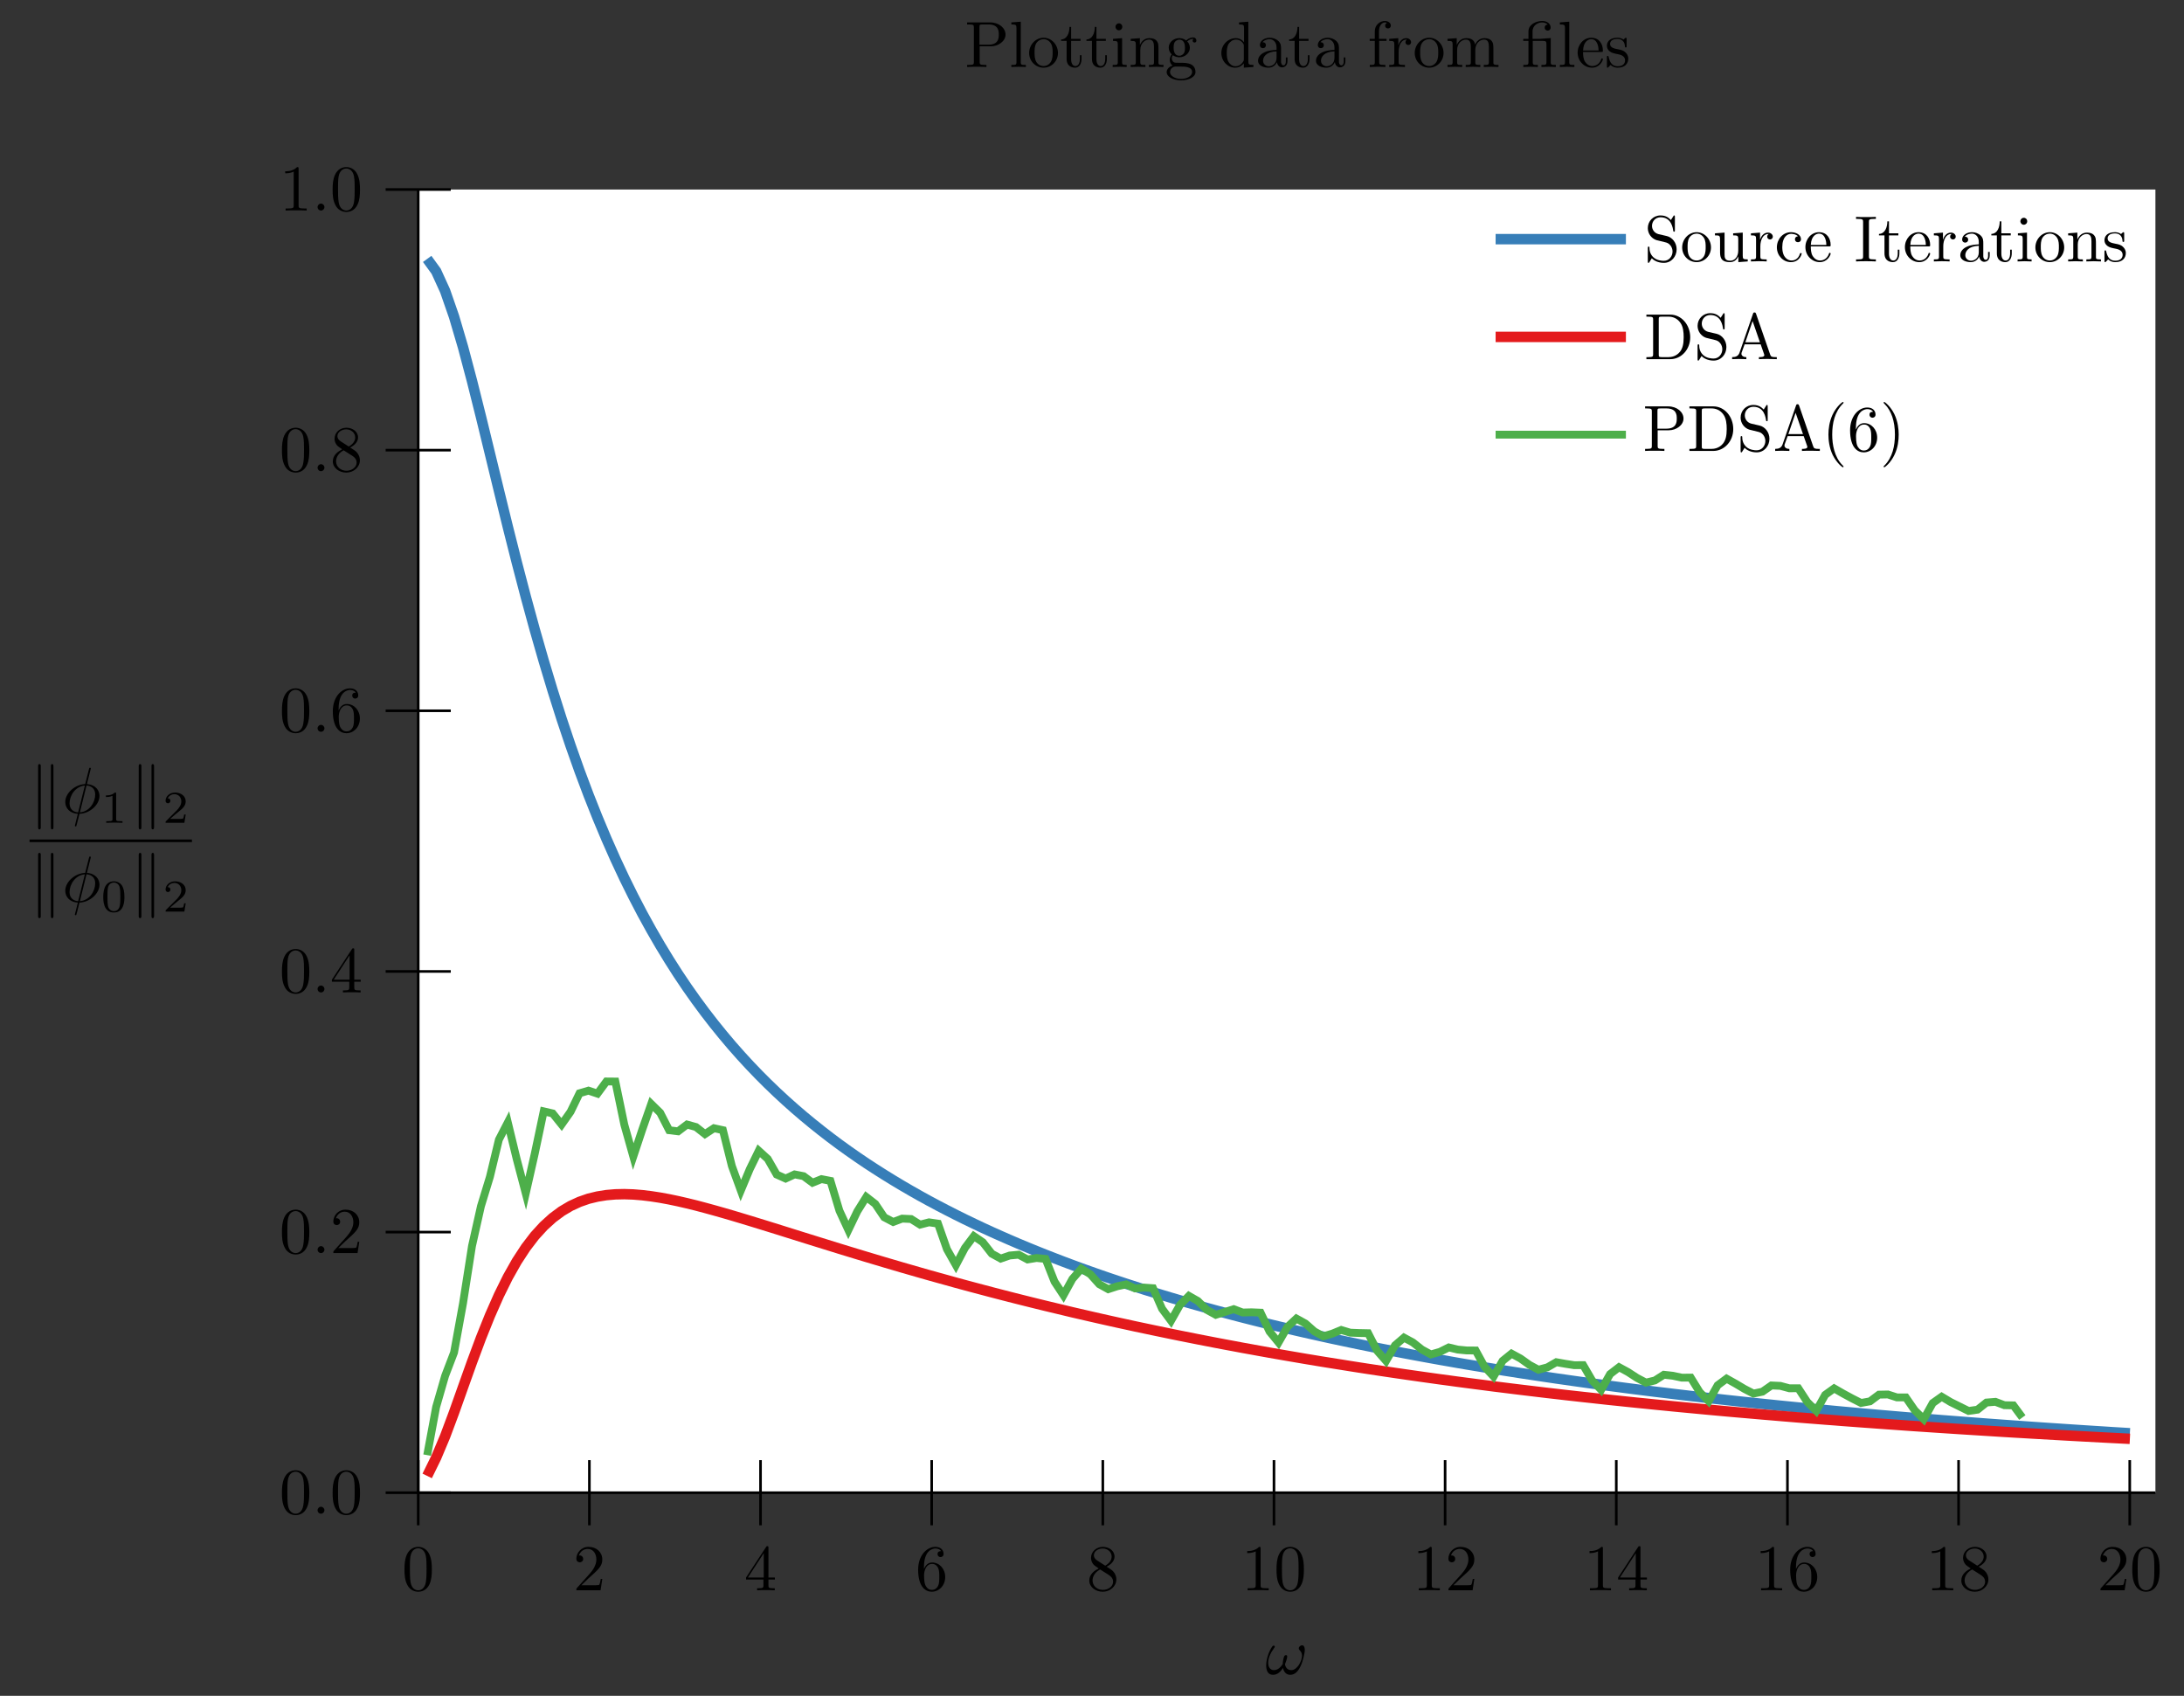 <?xml version="1.0" encoding="UTF-8"?>
<svg xmlns="http://www.w3.org/2000/svg" xmlns:xlink="http://www.w3.org/1999/xlink" width="333.996pt" height="259.287pt" viewBox="0 0 333.996 259.287" version="1.1">
<rect x="0" y="0" width="333.996" height="259.287" fill="#333333" stroke="none"/>
<defs>
<g>
<symbol overflow="visible" id="glyph0-0">
<path style="stroke:none;" d=""/>
</symbol>
<symbol overflow="visible" id="glyph0-1">
<path style="stroke:none;" d="M 6.031 -3.703 C 6.031 -4.156 5.859 -4.406 5.625 -4.406 C 5.375 -4.406 5.109 -4.172 5.109 -3.938 C 5.109 -3.844 5.156 -3.734 5.25 -3.641 C 5.422 -3.484 5.609 -3.219 5.609 -2.797 C 5.609 -2.406 5.406 -1.828 5.109 -1.375 C 4.812 -0.953 4.438 -0.609 3.969 -0.609 C 3.406 -0.609 3.094 -0.969 3 -1.5 C 3.109 -1.766 3.344 -2.406 3.344 -2.688 C 3.344 -2.797 3.297 -2.906 3.156 -2.906 C 3.078 -2.906 2.969 -2.875 2.891 -2.734 C 2.781 -2.531 2.656 -1.891 2.656 -1.531 C 2.328 -1.062 1.938 -0.609 1.312 -0.609 C 0.641 -0.609 0.438 -1.203 0.438 -1.75 C 0.438 -3 1.453 -4.047 1.453 -4.172 C 1.453 -4.281 1.375 -4.359 1.266 -4.359 C 1.141 -4.359 1.062 -4.234 1 -4.141 C 0.5 -3.406 0.125 -2.219 0.125 -1.312 C 0.125 -0.625 0.344 0.109 1.172 0.109 C 1.875 0.109 2.344 -0.391 2.703 -0.938 C 2.797 -0.359 3.188 0.109 3.797 0.109 C 4.578 0.109 5.047 -0.5 5.406 -1.25 C 5.656 -1.734 6.031 -3.094 6.031 -3.703 Z M 6.031 -3.703 "/>
</symbol>
<symbol overflow="visible" id="glyph0-2">
<path style="stroke:none;" d="M 4.359 -6.672 C 4.359 -6.703 4.391 -6.812 4.391 -6.812 C 4.391 -6.828 4.391 -6.922 4.266 -6.922 C 4.172 -6.922 4.156 -6.891 4.109 -6.719 L 3.531 -4.422 C 1.953 -4.359 0.484 -3.047 0.484 -1.688 C 0.484 -0.734 1.188 0.047 2.406 0.125 C 2.328 0.422 2.25 0.75 2.172 1.062 C 2.047 1.531 1.953 1.906 1.953 1.938 C 1.953 2.031 2.031 2.047 2.078 2.047 C 2.125 2.047 2.141 2.031 2.172 2 C 2.188 1.984 2.25 1.75 2.281 1.609 L 2.656 0.125 C 4.266 0.062 5.719 -1.281 5.719 -2.609 C 5.719 -3.406 5.188 -4.312 3.797 -4.422 Z M 2.453 -0.094 C 1.859 -0.125 1.141 -0.484 1.141 -1.469 C 1.141 -2.672 2 -4.062 3.484 -4.203 Z M 3.734 -4.203 C 4.5 -4.156 5.062 -3.703 5.062 -2.828 C 5.062 -1.641 4.203 -0.219 2.719 -0.094 Z M 3.734 -4.203 "/>
</symbol>
<symbol overflow="visible" id="glyph1-0">
<path style="stroke:none;" d=""/>
</symbol>
<symbol overflow="visible" id="glyph1-1">
<path style="stroke:none;" d="M 4.578 -3.188 C 4.578 -3.984 4.531 -4.781 4.188 -5.516 C 3.734 -6.484 2.906 -6.641 2.5 -6.641 C 1.891 -6.641 1.172 -6.375 0.75 -5.453 C 0.438 -4.766 0.391 -3.984 0.391 -3.188 C 0.391 -2.438 0.422 -1.547 0.844 -0.781 C 1.266 0.016 2 0.219 2.484 0.219 C 3.016 0.219 3.781 0.016 4.219 -0.938 C 4.531 -1.625 4.578 -2.406 4.578 -3.188 Z M 2.484 0 C 2.094 0 1.5 -0.25 1.328 -1.203 C 1.219 -1.797 1.219 -2.719 1.219 -3.312 C 1.219 -3.953 1.219 -4.609 1.297 -5.141 C 1.484 -6.328 2.234 -6.422 2.484 -6.422 C 2.812 -6.422 3.469 -6.234 3.656 -5.25 C 3.766 -4.688 3.766 -3.938 3.766 -3.312 C 3.766 -2.562 3.766 -1.891 3.656 -1.25 C 3.5 -0.297 2.938 0 2.484 0 Z M 2.484 0 "/>
</symbol>
<symbol overflow="visible" id="glyph1-2">
<path style="stroke:none;" d="M 1.266 -0.766 L 2.328 -1.797 C 3.875 -3.172 4.469 -3.703 4.469 -4.703 C 4.469 -5.844 3.578 -6.641 2.359 -6.641 C 1.234 -6.641 0.5 -5.719 0.5 -4.828 C 0.5 -4.281 1 -4.281 1.031 -4.281 C 1.203 -4.281 1.547 -4.391 1.547 -4.812 C 1.547 -5.062 1.359 -5.328 1.016 -5.328 C 0.938 -5.328 0.922 -5.328 0.891 -5.312 C 1.109 -5.969 1.656 -6.328 2.234 -6.328 C 3.141 -6.328 3.562 -5.516 3.562 -4.703 C 3.562 -3.906 3.078 -3.125 2.516 -2.5 L 0.609 -0.375 C 0.5 -0.266 0.5 -0.234 0.5 0 L 4.203 0 L 4.469 -1.734 L 4.234 -1.734 C 4.172 -1.438 4.109 -1 4 -0.844 C 3.938 -0.766 3.281 -0.766 3.062 -0.766 Z M 1.266 -0.766 "/>
</symbol>
<symbol overflow="visible" id="glyph1-3">
<path style="stroke:none;" d="M 2.938 -1.641 L 2.938 -0.781 C 2.938 -0.422 2.906 -0.312 2.172 -0.312 L 1.969 -0.312 L 1.969 0 C 2.375 -0.031 2.891 -0.031 3.312 -0.031 C 3.734 -0.031 4.25 -0.031 4.672 0 L 4.672 -0.312 L 4.453 -0.312 C 3.719 -0.312 3.703 -0.422 3.703 -0.781 L 3.703 -1.641 L 4.688 -1.641 L 4.688 -1.953 L 3.703 -1.953 L 3.703 -6.484 C 3.703 -6.688 3.703 -6.75 3.531 -6.75 C 3.453 -6.75 3.422 -6.75 3.344 -6.625 L 0.281 -1.953 L 0.281 -1.641 Z M 2.984 -1.953 L 0.562 -1.953 L 2.984 -5.672 Z M 2.984 -1.953 "/>
</symbol>
<symbol overflow="visible" id="glyph1-4">
<path style="stroke:none;" d="M 1.312 -3.266 L 1.312 -3.516 C 1.312 -6.031 2.547 -6.391 3.062 -6.391 C 3.297 -6.391 3.719 -6.328 3.938 -5.984 C 3.781 -5.984 3.391 -5.984 3.391 -5.547 C 3.391 -5.234 3.625 -5.078 3.844 -5.078 C 4 -5.078 4.312 -5.172 4.312 -5.562 C 4.312 -6.156 3.875 -6.641 3.047 -6.641 C 1.766 -6.641 0.422 -5.359 0.422 -3.156 C 0.422 -0.484 1.578 0.219 2.5 0.219 C 3.609 0.219 4.562 -0.719 4.562 -2.031 C 4.562 -3.297 3.672 -4.25 2.562 -4.25 C 1.891 -4.25 1.516 -3.75 1.312 -3.266 Z M 2.5 -0.062 C 1.875 -0.062 1.578 -0.656 1.516 -0.812 C 1.328 -1.281 1.328 -2.078 1.328 -2.25 C 1.328 -3.031 1.656 -4.031 2.547 -4.031 C 2.719 -4.031 3.172 -4.031 3.484 -3.406 C 3.656 -3.047 3.656 -2.531 3.656 -2.047 C 3.656 -1.562 3.656 -1.062 3.484 -0.703 C 3.188 -0.109 2.734 -0.062 2.5 -0.062 Z M 2.5 -0.062 "/>
</symbol>
<symbol overflow="visible" id="glyph1-5">
<path style="stroke:none;" d="M 1.625 -4.562 C 1.172 -4.859 1.125 -5.188 1.125 -5.359 C 1.125 -5.969 1.781 -6.391 2.484 -6.391 C 3.203 -6.391 3.844 -5.875 3.844 -5.156 C 3.844 -4.578 3.453 -4.109 2.859 -3.766 Z M 3.078 -3.609 C 3.797 -3.984 4.281 -4.5 4.281 -5.156 C 4.281 -6.078 3.406 -6.641 2.5 -6.641 C 1.5 -6.641 0.688 -5.906 0.688 -4.969 C 0.688 -4.797 0.703 -4.344 1.125 -3.875 C 1.234 -3.766 1.609 -3.516 1.859 -3.344 C 1.281 -3.047 0.422 -2.5 0.422 -1.5 C 0.422 -0.453 1.438 0.219 2.484 0.219 C 3.609 0.219 4.562 -0.609 4.562 -1.672 C 4.562 -2.031 4.453 -2.484 4.062 -2.906 C 3.875 -3.109 3.719 -3.203 3.078 -3.609 Z M 2.078 -3.188 L 3.312 -2.406 C 3.594 -2.219 4.062 -1.922 4.062 -1.312 C 4.062 -0.578 3.312 -0.062 2.5 -0.062 C 1.641 -0.062 0.922 -0.672 0.922 -1.5 C 0.922 -2.078 1.234 -2.719 2.078 -3.188 Z M 2.078 -3.188 "/>
</symbol>
<symbol overflow="visible" id="glyph1-6">
<path style="stroke:none;" d="M 2.938 -6.375 C 2.938 -6.625 2.938 -6.641 2.703 -6.641 C 2.078 -6 1.203 -6 0.891 -6 L 0.891 -5.688 C 1.094 -5.688 1.672 -5.688 2.188 -5.953 L 2.188 -0.781 C 2.188 -0.422 2.156 -0.312 1.266 -0.312 L 0.953 -0.312 L 0.953 0 C 1.297 -0.031 2.156 -0.031 2.562 -0.031 C 2.953 -0.031 3.828 -0.031 4.172 0 L 4.172 -0.312 L 3.859 -0.312 C 2.953 -0.312 2.938 -0.422 2.938 -0.781 Z M 2.938 -6.375 "/>
</symbol>
<symbol overflow="visible" id="glyph1-7">
<path style="stroke:none;" d="M 1.906 -0.531 C 1.906 -0.812 1.672 -1.062 1.391 -1.062 C 1.094 -1.062 0.859 -0.812 0.859 -0.531 C 0.859 -0.234 1.094 0 1.391 0 C 1.672 0 1.906 -0.234 1.906 -0.531 Z M 1.906 -0.531 "/>
</symbol>
<symbol overflow="visible" id="glyph1-8">
<path style="stroke:none;" d="M 3.484 -3.875 L 2.203 -4.172 C 1.578 -4.328 1.203 -4.859 1.203 -5.438 C 1.203 -6.141 1.734 -6.75 2.516 -6.75 C 4.172 -6.75 4.391 -5.109 4.453 -4.672 C 4.469 -4.609 4.469 -4.547 4.578 -4.547 C 4.703 -4.547 4.703 -4.594 4.703 -4.781 L 4.703 -6.781 C 4.703 -6.953 4.703 -7.031 4.594 -7.031 C 4.531 -7.031 4.516 -7.016 4.453 -6.891 L 4.094 -6.328 C 3.797 -6.625 3.391 -7.031 2.5 -7.031 C 1.391 -7.031 0.562 -6.156 0.562 -5.094 C 0.562 -4.266 1.094 -3.531 1.859 -3.266 C 1.969 -3.234 2.484 -3.109 3.188 -2.938 C 3.453 -2.875 3.75 -2.797 4.031 -2.438 C 4.234 -2.172 4.344 -1.844 4.344 -1.516 C 4.344 -0.812 3.844 -0.094 3 -0.094 C 2.719 -0.094 1.953 -0.141 1.422 -0.625 C 0.844 -1.172 0.812 -1.797 0.812 -2.156 C 0.797 -2.266 0.719 -2.266 0.688 -2.266 C 0.562 -2.266 0.562 -2.188 0.562 -2.016 L 0.562 -0.016 C 0.562 0.156 0.562 0.219 0.672 0.219 C 0.734 0.219 0.75 0.203 0.812 0.094 C 0.812 0.078 0.844 0.047 1.172 -0.484 C 1.484 -0.141 2.125 0.219 3.016 0.219 C 4.172 0.219 4.969 -0.75 4.969 -1.859 C 4.969 -2.844 4.312 -3.672 3.484 -3.875 Z M 3.484 -3.875 "/>
</symbol>
<symbol overflow="visible" id="glyph1-9">
<path style="stroke:none;" d="M 4.688 -2.141 C 4.688 -3.406 3.703 -4.469 2.5 -4.469 C 1.25 -4.469 0.281 -3.375 0.281 -2.141 C 0.281 -0.844 1.312 0.109 2.484 0.109 C 3.688 0.109 4.688 -0.875 4.688 -2.141 Z M 2.5 -0.141 C 2.062 -0.141 1.625 -0.344 1.359 -0.812 C 1.109 -1.25 1.109 -1.859 1.109 -2.219 C 1.109 -2.609 1.109 -3.141 1.344 -3.578 C 1.609 -4.031 2.078 -4.25 2.484 -4.25 C 2.922 -4.25 3.344 -4.031 3.609 -3.594 C 3.875 -3.172 3.875 -2.594 3.875 -2.219 C 3.875 -1.859 3.875 -1.312 3.656 -0.875 C 3.422 -0.422 2.984 -0.141 2.5 -0.141 Z M 2.5 -0.141 "/>
</symbol>
<symbol overflow="visible" id="glyph1-10">
<path style="stroke:none;" d="M 3.891 -0.781 L 3.891 0.109 L 5.328 0 L 5.328 -0.312 C 4.641 -0.312 4.562 -0.375 4.562 -0.875 L 4.562 -4.406 L 3.094 -4.297 L 3.094 -3.984 C 3.781 -3.984 3.875 -3.922 3.875 -3.422 L 3.875 -1.656 C 3.875 -0.781 3.391 -0.109 2.656 -0.109 C 1.828 -0.109 1.781 -0.578 1.781 -1.094 L 1.781 -4.406 L 0.312 -4.297 L 0.312 -3.984 C 1.094 -3.984 1.094 -3.953 1.094 -3.078 L 1.094 -1.578 C 1.094 -0.797 1.094 0.109 2.609 0.109 C 3.172 0.109 3.609 -0.172 3.891 -0.781 Z M 3.891 -0.781 "/>
</symbol>
<symbol overflow="visible" id="glyph1-11">
<path style="stroke:none;" d="M 1.672 -3.312 L 1.672 -4.406 L 0.281 -4.297 L 0.281 -3.984 C 0.984 -3.984 1.062 -3.922 1.062 -3.422 L 1.062 -0.75 C 1.062 -0.312 0.953 -0.312 0.281 -0.312 L 0.281 0 C 0.672 -0.016 1.141 -0.031 1.422 -0.031 C 1.812 -0.031 2.281 -0.031 2.688 0 L 2.688 -0.312 L 2.469 -0.312 C 1.734 -0.312 1.719 -0.422 1.719 -0.781 L 1.719 -2.312 C 1.719 -3.297 2.141 -4.188 2.891 -4.188 C 2.953 -4.188 2.984 -4.188 3 -4.172 C 2.969 -4.172 2.766 -4.047 2.766 -3.781 C 2.766 -3.516 2.984 -3.359 3.203 -3.359 C 3.375 -3.359 3.625 -3.484 3.625 -3.797 C 3.625 -4.109 3.312 -4.406 2.891 -4.406 C 2.156 -4.406 1.797 -3.734 1.672 -3.312 Z M 1.672 -3.312 "/>
</symbol>
<symbol overflow="visible" id="glyph1-12">
<path style="stroke:none;" d="M 1.172 -2.172 C 1.172 -3.797 1.984 -4.219 2.516 -4.219 C 2.609 -4.219 3.234 -4.203 3.578 -3.844 C 3.172 -3.812 3.109 -3.516 3.109 -3.391 C 3.109 -3.125 3.297 -2.938 3.562 -2.938 C 3.828 -2.938 4.031 -3.094 4.031 -3.406 C 4.031 -4.078 3.266 -4.469 2.5 -4.469 C 1.25 -4.469 0.344 -3.391 0.344 -2.156 C 0.344 -0.875 1.328 0.109 2.484 0.109 C 3.812 0.109 4.141 -1.094 4.141 -1.188 C 4.141 -1.281 4.031 -1.281 4 -1.281 C 3.922 -1.281 3.891 -1.25 3.875 -1.188 C 3.594 -0.266 2.938 -0.141 2.578 -0.141 C 2.047 -0.141 1.172 -0.562 1.172 -2.172 Z M 1.172 -2.172 "/>
</symbol>
<symbol overflow="visible" id="glyph1-13">
<path style="stroke:none;" d="M 1.109 -2.516 C 1.172 -4 2.016 -4.25 2.359 -4.25 C 3.375 -4.25 3.484 -2.906 3.484 -2.516 Z M 1.109 -2.297 L 3.891 -2.297 C 4.109 -2.297 4.141 -2.297 4.141 -2.516 C 4.141 -3.5 3.594 -4.469 2.359 -4.469 C 1.203 -4.469 0.281 -3.438 0.281 -2.188 C 0.281 -0.859 1.328 0.109 2.469 0.109 C 3.688 0.109 4.141 -1 4.141 -1.188 C 4.141 -1.281 4.062 -1.312 4 -1.312 C 3.922 -1.312 3.891 -1.25 3.875 -1.172 C 3.531 -0.141 2.625 -0.141 2.531 -0.141 C 2.031 -0.141 1.641 -0.438 1.406 -0.812 C 1.109 -1.281 1.109 -1.938 1.109 -2.297 Z M 1.109 -2.297 "/>
</symbol>
<symbol overflow="visible" id="glyph1-14">
<path style="stroke:none;" d="M 2.25 -6.031 C 2.25 -6.391 2.266 -6.5 3.062 -6.5 L 3.312 -6.5 L 3.312 -6.812 C 2.969 -6.781 2.188 -6.781 1.797 -6.781 C 1.422 -6.781 0.625 -6.781 0.281 -6.812 L 0.281 -6.5 L 0.531 -6.5 C 1.328 -6.5 1.359 -6.391 1.359 -6.031 L 1.359 -0.781 C 1.359 -0.422 1.328 -0.312 0.531 -0.312 L 0.281 -0.312 L 0.281 0 C 0.625 -0.031 1.422 -0.031 1.797 -0.031 C 2.188 -0.031 2.969 -0.031 3.312 0 L 3.312 -0.312 L 3.062 -0.312 C 2.266 -0.312 2.25 -0.422 2.25 -0.781 Z M 2.25 -6.031 "/>
</symbol>
<symbol overflow="visible" id="glyph1-15">
<path style="stroke:none;" d="M 1.719 -3.984 L 3.156 -3.984 L 3.156 -4.297 L 1.719 -4.297 L 1.719 -6.125 L 1.469 -6.125 C 1.469 -5.312 1.172 -4.25 0.188 -4.203 L 0.188 -3.984 L 1.031 -3.984 L 1.031 -1.234 C 1.031 -0.016 1.969 0.109 2.328 0.109 C 3.031 0.109 3.312 -0.594 3.312 -1.234 L 3.312 -1.797 L 3.062 -1.797 L 3.062 -1.25 C 3.062 -0.516 2.766 -0.141 2.391 -0.141 C 1.719 -0.141 1.719 -1.047 1.719 -1.219 Z M 1.719 -3.984 "/>
</symbol>
<symbol overflow="visible" id="glyph1-16">
<path style="stroke:none;" d="M 3.312 -0.75 C 3.359 -0.359 3.625 0.062 4.094 0.062 C 4.312 0.062 4.922 -0.078 4.922 -0.891 L 4.922 -1.453 L 4.672 -1.453 L 4.672 -0.891 C 4.672 -0.312 4.422 -0.25 4.312 -0.25 C 3.984 -0.25 3.938 -0.703 3.938 -0.75 L 3.938 -2.734 C 3.938 -3.156 3.938 -3.547 3.578 -3.922 C 3.188 -4.312 2.688 -4.469 2.219 -4.469 C 1.391 -4.469 0.703 -4 0.703 -3.344 C 0.703 -3.047 0.906 -2.875 1.172 -2.875 C 1.453 -2.875 1.625 -3.078 1.625 -3.328 C 1.625 -3.453 1.578 -3.781 1.109 -3.781 C 1.391 -4.141 1.875 -4.25 2.188 -4.25 C 2.688 -4.25 3.25 -3.859 3.25 -2.969 L 3.25 -2.609 C 2.734 -2.578 2.047 -2.547 1.422 -2.25 C 0.672 -1.906 0.422 -1.391 0.422 -0.953 C 0.422 -0.141 1.391 0.109 2.016 0.109 C 2.672 0.109 3.125 -0.297 3.312 -0.75 Z M 3.25 -2.391 L 3.25 -1.391 C 3.25 -0.453 2.531 -0.109 2.078 -0.109 C 1.594 -0.109 1.188 -0.453 1.188 -0.953 C 1.188 -1.5 1.609 -2.328 3.25 -2.391 Z M 3.25 -2.391 "/>
</symbol>
<symbol overflow="visible" id="glyph1-17">
<path style="stroke:none;" d="M 1.766 -4.406 L 0.375 -4.297 L 0.375 -3.984 C 1.016 -3.984 1.109 -3.922 1.109 -3.438 L 1.109 -0.75 C 1.109 -0.312 1 -0.312 0.328 -0.312 L 0.328 0 C 0.641 -0.016 1.188 -0.031 1.422 -0.031 C 1.781 -0.031 2.125 -0.016 2.469 0 L 2.469 -0.312 C 1.797 -0.312 1.766 -0.359 1.766 -0.75 Z M 1.797 -6.141 C 1.797 -6.453 1.562 -6.672 1.281 -6.672 C 0.969 -6.672 0.75 -6.406 0.75 -6.141 C 0.75 -5.875 0.969 -5.609 1.281 -5.609 C 1.562 -5.609 1.797 -5.828 1.797 -6.141 Z M 1.797 -6.141 "/>
</symbol>
<symbol overflow="visible" id="glyph1-18">
<path style="stroke:none;" d="M 1.094 -3.422 L 1.094 -0.75 C 1.094 -0.312 0.984 -0.312 0.312 -0.312 L 0.312 0 C 0.672 -0.016 1.172 -0.031 1.453 -0.031 C 1.703 -0.031 2.219 -0.016 2.562 0 L 2.562 -0.312 C 1.891 -0.312 1.781 -0.312 1.781 -0.75 L 1.781 -2.594 C 1.781 -3.625 2.5 -4.188 3.125 -4.188 C 3.766 -4.188 3.875 -3.656 3.875 -3.078 L 3.875 -0.75 C 3.875 -0.312 3.766 -0.312 3.094 -0.312 L 3.094 0 C 3.438 -0.016 3.953 -0.031 4.219 -0.031 C 4.469 -0.031 5 -0.016 5.328 0 L 5.328 -0.312 C 4.812 -0.312 4.562 -0.312 4.562 -0.609 L 4.562 -2.516 C 4.562 -3.375 4.562 -3.672 4.25 -4.031 C 4.109 -4.203 3.781 -4.406 3.203 -4.406 C 2.469 -4.406 2 -3.984 1.719 -3.359 L 1.719 -4.406 L 0.312 -4.297 L 0.312 -3.984 C 1.016 -3.984 1.094 -3.922 1.094 -3.422 Z M 1.094 -3.422 "/>
</symbol>
<symbol overflow="visible" id="glyph1-19">
<path style="stroke:none;" d="M 2.078 -1.938 C 2.297 -1.891 3.109 -1.734 3.109 -1.016 C 3.109 -0.516 2.766 -0.109 1.984 -0.109 C 1.141 -0.109 0.781 -0.672 0.594 -1.531 C 0.562 -1.656 0.562 -1.688 0.453 -1.688 C 0.328 -1.688 0.328 -1.625 0.328 -1.453 L 0.328 -0.125 C 0.328 0.047 0.328 0.109 0.438 0.109 C 0.484 0.109 0.5 0.094 0.688 -0.094 C 0.703 -0.109 0.703 -0.125 0.891 -0.312 C 1.328 0.094 1.781 0.109 1.984 0.109 C 3.125 0.109 3.594 -0.562 3.594 -1.281 C 3.594 -1.797 3.297 -2.109 3.172 -2.219 C 2.844 -2.547 2.453 -2.625 2.031 -2.703 C 1.469 -2.812 0.812 -2.938 0.812 -3.516 C 0.812 -3.875 1.062 -4.281 1.922 -4.281 C 3.016 -4.281 3.078 -3.375 3.094 -3.078 C 3.094 -2.984 3.188 -2.984 3.203 -2.984 C 3.344 -2.984 3.344 -3.031 3.344 -3.219 L 3.344 -4.234 C 3.344 -4.391 3.344 -4.469 3.234 -4.469 C 3.188 -4.469 3.156 -4.469 3.031 -4.344 C 3 -4.312 2.906 -4.219 2.859 -4.188 C 2.484 -4.469 2.078 -4.469 1.922 -4.469 C 0.703 -4.469 0.328 -3.797 0.328 -3.234 C 0.328 -2.891 0.484 -2.609 0.75 -2.391 C 1.078 -2.141 1.359 -2.078 2.078 -1.938 Z M 2.078 -1.938 "/>
</symbol>
<symbol overflow="visible" id="glyph1-20">
<path style="stroke:none;" d="M 0.344 -6.812 L 0.344 -6.5 L 0.594 -6.5 C 1.359 -6.5 1.375 -6.391 1.375 -6.031 L 1.375 -0.781 C 1.375 -0.422 1.359 -0.312 0.594 -0.312 L 0.344 -0.312 L 0.344 0 L 4 0 C 5.672 0 7.047 -1.469 7.047 -3.344 C 7.047 -5.25 5.703 -6.812 4 -6.812 Z M 2.719 -0.312 C 2.25 -0.312 2.234 -0.375 2.234 -0.703 L 2.234 -6.094 C 2.234 -6.438 2.25 -6.5 2.719 -6.5 L 3.719 -6.5 C 4.344 -6.5 5.031 -6.281 5.531 -5.578 C 5.969 -4.984 6.047 -4.125 6.047 -3.344 C 6.047 -2.25 5.859 -1.641 5.5 -1.156 C 5.297 -0.891 4.734 -0.312 3.734 -0.312 Z M 2.719 -0.312 "/>
</symbol>
<symbol overflow="visible" id="glyph1-21">
<path style="stroke:none;" d="M 3.969 -6.938 C 3.922 -7.062 3.891 -7.141 3.734 -7.141 C 3.578 -7.141 3.547 -7.078 3.5 -6.938 L 1.438 -0.984 C 1.25 -0.469 0.859 -0.312 0.312 -0.312 L 0.312 0 C 0.547 -0.016 0.984 -0.031 1.328 -0.031 C 1.641 -0.031 2.156 -0.016 2.484 0 L 2.484 -0.312 C 1.984 -0.312 1.734 -0.562 1.734 -0.812 C 1.734 -0.844 1.75 -0.953 1.75 -0.969 L 2.219 -2.266 L 4.672 -2.266 L 5.203 -0.75 C 5.219 -0.703 5.234 -0.641 5.234 -0.609 C 5.234 -0.312 4.672 -0.312 4.406 -0.312 L 4.406 0 C 4.766 -0.031 5.469 -0.031 5.844 -0.031 C 6.266 -0.031 6.734 -0.016 7.141 0 L 7.141 -0.312 L 6.969 -0.312 C 6.375 -0.312 6.234 -0.375 6.125 -0.703 Z M 3.438 -5.828 L 4.562 -2.578 L 2.328 -2.578 Z M 3.438 -5.828 "/>
</symbol>
<symbol overflow="visible" id="glyph1-22">
<path style="stroke:none;" d="M 2.266 -3.156 L 3.953 -3.156 C 5.141 -3.156 6.219 -3.953 6.219 -4.953 C 6.219 -5.938 5.234 -6.812 3.875 -6.812 L 0.344 -6.812 L 0.344 -6.5 L 0.594 -6.5 C 1.359 -6.5 1.375 -6.391 1.375 -6.031 L 1.375 -0.781 C 1.375 -0.422 1.359 -0.312 0.594 -0.312 L 0.344 -0.312 L 0.344 0 C 0.703 -0.031 1.438 -0.031 1.812 -0.031 C 2.188 -0.031 2.938 -0.031 3.297 0 L 3.297 -0.312 L 3.047 -0.312 C 2.281 -0.312 2.266 -0.422 2.266 -0.781 Z M 2.234 -3.406 L 2.234 -6.094 C 2.234 -6.438 2.25 -6.5 2.719 -6.5 L 3.609 -6.5 C 5.188 -6.5 5.188 -5.438 5.188 -4.953 C 5.188 -4.484 5.188 -3.406 3.609 -3.406 Z M 2.234 -3.406 "/>
</symbol>
<symbol overflow="visible" id="glyph1-23">
<path style="stroke:none;" d="M 3.297 2.391 C 3.297 2.359 3.297 2.344 3.125 2.172 C 1.891 0.922 1.562 -0.969 1.562 -2.5 C 1.562 -4.234 1.938 -5.969 3.172 -7.203 C 3.297 -7.328 3.297 -7.344 3.297 -7.375 C 3.297 -7.453 3.266 -7.484 3.203 -7.484 C 3.094 -7.484 2.203 -6.797 1.609 -5.531 C 1.109 -4.438 0.984 -3.328 0.984 -2.5 C 0.984 -1.719 1.094 -0.516 1.641 0.625 C 2.25 1.844 3.094 2.5 3.203 2.5 C 3.266 2.5 3.297 2.469 3.297 2.391 Z M 3.297 2.391 "/>
</symbol>
<symbol overflow="visible" id="glyph1-24">
<path style="stroke:none;" d="M 2.875 -2.5 C 2.875 -3.266 2.766 -4.469 2.219 -5.609 C 1.625 -6.828 0.766 -7.484 0.672 -7.484 C 0.609 -7.484 0.562 -7.438 0.562 -7.375 C 0.562 -7.344 0.562 -7.328 0.75 -7.141 C 1.734 -6.156 2.297 -4.578 2.297 -2.5 C 2.297 -0.781 1.938 0.969 0.703 2.219 C 0.562 2.344 0.562 2.359 0.562 2.391 C 0.562 2.453 0.609 2.5 0.672 2.5 C 0.766 2.5 1.672 1.812 2.25 0.547 C 2.766 -0.547 2.875 -1.656 2.875 -2.5 Z M 2.875 -2.5 "/>
</symbol>
<symbol overflow="visible" id="glyph1-25">
<path style="stroke:none;" d="M 1.766 -6.922 L 0.328 -6.812 L 0.328 -6.5 C 1.031 -6.5 1.109 -6.438 1.109 -5.938 L 1.109 -0.75 C 1.109 -0.312 1 -0.312 0.328 -0.312 L 0.328 0 C 0.656 -0.016 1.188 -0.031 1.438 -0.031 C 1.688 -0.031 2.172 -0.016 2.547 0 L 2.547 -0.312 C 1.875 -0.312 1.766 -0.312 1.766 -0.75 Z M 1.766 -6.922 "/>
</symbol>
<symbol overflow="visible" id="glyph1-26">
<path style="stroke:none;" d="M 2.219 -1.719 C 1.344 -1.719 1.344 -2.719 1.344 -2.938 C 1.344 -3.203 1.359 -3.531 1.5 -3.781 C 1.578 -3.891 1.812 -4.172 2.219 -4.172 C 3.078 -4.172 3.078 -3.188 3.078 -2.953 C 3.078 -2.688 3.078 -2.359 2.922 -2.109 C 2.844 -2 2.609 -1.719 2.219 -1.719 Z M 1.062 -1.328 C 1.062 -1.359 1.062 -1.594 1.219 -1.797 C 1.609 -1.516 2.031 -1.484 2.219 -1.484 C 3.141 -1.484 3.828 -2.172 3.828 -2.938 C 3.828 -3.312 3.672 -3.672 3.422 -3.906 C 3.781 -4.25 4.141 -4.297 4.312 -4.297 C 4.344 -4.297 4.391 -4.297 4.422 -4.281 C 4.312 -4.25 4.25 -4.141 4.25 -4.016 C 4.25 -3.844 4.391 -3.734 4.547 -3.734 C 4.641 -3.734 4.828 -3.797 4.828 -4.031 C 4.828 -4.203 4.719 -4.516 4.328 -4.516 C 4.125 -4.516 3.688 -4.453 3.266 -4.047 C 2.844 -4.375 2.438 -4.406 2.219 -4.406 C 1.281 -4.406 0.594 -3.719 0.594 -2.953 C 0.594 -2.516 0.812 -2.141 1.062 -1.922 C 0.938 -1.781 0.75 -1.453 0.75 -1.094 C 0.75 -0.781 0.891 -0.406 1.203 -0.203 C 0.594 -0.047 0.281 0.391 0.281 0.781 C 0.281 1.5 1.266 2.047 2.484 2.047 C 3.656 2.047 4.688 1.547 4.688 0.766 C 4.688 0.422 4.562 -0.094 4.047 -0.375 C 3.516 -0.641 2.938 -0.641 2.328 -0.641 C 2.078 -0.641 1.656 -0.641 1.578 -0.656 C 1.266 -0.703 1.062 -1 1.062 -1.328 Z M 2.5 1.828 C 1.484 1.828 0.797 1.312 0.797 0.781 C 0.797 0.328 1.172 -0.047 1.609 -0.062 L 2.203 -0.062 C 3.062 -0.062 4.172 -0.062 4.172 0.781 C 4.172 1.328 3.469 1.828 2.5 1.828 Z M 2.5 1.828 "/>
</symbol>
<symbol overflow="visible" id="glyph1-27">
<path style="stroke:none;" d="M 3.781 -0.547 L 3.781 0.109 L 5.25 0 L 5.25 -0.312 C 4.562 -0.312 4.469 -0.375 4.469 -0.875 L 4.469 -6.922 L 3.047 -6.812 L 3.047 -6.5 C 3.734 -6.5 3.812 -6.438 3.812 -5.938 L 3.812 -3.781 C 3.531 -4.141 3.094 -4.406 2.562 -4.406 C 1.391 -4.406 0.344 -3.422 0.344 -2.141 C 0.344 -0.875 1.312 0.109 2.453 0.109 C 3.094 0.109 3.531 -0.234 3.781 -0.547 Z M 3.781 -3.219 L 3.781 -1.172 C 3.781 -1 3.781 -0.984 3.672 -0.812 C 3.375 -0.328 2.938 -0.109 2.5 -0.109 C 2.047 -0.109 1.688 -0.375 1.453 -0.75 C 1.203 -1.156 1.172 -1.719 1.172 -2.141 C 1.172 -2.5 1.188 -3.094 1.469 -3.547 C 1.688 -3.859 2.062 -4.188 2.609 -4.188 C 2.953 -4.188 3.375 -4.031 3.672 -3.594 C 3.781 -3.422 3.781 -3.406 3.781 -3.219 Z M 3.781 -3.219 "/>
</symbol>
<symbol overflow="visible" id="glyph1-28">
<path style="stroke:none;" d="M 1.75 -4.297 L 1.75 -5.453 C 1.75 -6.328 2.219 -6.812 2.656 -6.812 C 2.688 -6.812 2.844 -6.812 2.984 -6.734 C 2.875 -6.703 2.688 -6.562 2.688 -6.312 C 2.688 -6.094 2.844 -5.891 3.125 -5.891 C 3.406 -5.891 3.562 -6.094 3.562 -6.328 C 3.562 -6.703 3.188 -7.031 2.656 -7.031 C 1.969 -7.031 1.109 -6.5 1.109 -5.438 L 1.109 -4.297 L 0.328 -4.297 L 0.328 -3.984 L 1.109 -3.984 L 1.109 -0.75 C 1.109 -0.312 1 -0.312 0.344 -0.312 L 0.344 0 C 0.734 -0.016 1.203 -0.031 1.469 -0.031 C 1.875 -0.031 2.344 -0.031 2.734 0 L 2.734 -0.312 L 2.531 -0.312 C 1.797 -0.312 1.781 -0.422 1.781 -0.781 L 1.781 -3.984 L 2.906 -3.984 L 2.906 -4.297 Z M 1.75 -4.297 "/>
</symbol>
<symbol overflow="visible" id="glyph1-29">
<path style="stroke:none;" d="M 1.094 -3.422 L 1.094 -0.75 C 1.094 -0.312 0.984 -0.312 0.312 -0.312 L 0.312 0 C 0.672 -0.016 1.172 -0.031 1.453 -0.031 C 1.703 -0.031 2.219 -0.016 2.562 0 L 2.562 -0.312 C 1.891 -0.312 1.781 -0.312 1.781 -0.75 L 1.781 -2.594 C 1.781 -3.625 2.5 -4.188 3.125 -4.188 C 3.766 -4.188 3.875 -3.656 3.875 -3.078 L 3.875 -0.75 C 3.875 -0.312 3.766 -0.312 3.094 -0.312 L 3.094 0 C 3.438 -0.016 3.953 -0.031 4.219 -0.031 C 4.469 -0.031 5 -0.016 5.328 0 L 5.328 -0.312 C 4.672 -0.312 4.562 -0.312 4.562 -0.75 L 4.562 -2.594 C 4.562 -3.625 5.266 -4.188 5.906 -4.188 C 6.531 -4.188 6.641 -3.656 6.641 -3.078 L 6.641 -0.75 C 6.641 -0.312 6.531 -0.312 5.859 -0.312 L 5.859 0 C 6.203 -0.016 6.719 -0.031 6.984 -0.031 C 7.25 -0.031 7.766 -0.016 8.109 0 L 8.109 -0.312 C 7.594 -0.312 7.344 -0.312 7.328 -0.609 L 7.328 -2.516 C 7.328 -3.375 7.328 -3.672 7.016 -4.031 C 6.875 -4.203 6.547 -4.406 5.969 -4.406 C 5.141 -4.406 4.688 -3.812 4.531 -3.422 C 4.391 -4.297 3.656 -4.406 3.203 -4.406 C 2.469 -4.406 2 -3.984 1.719 -3.359 L 1.719 -4.406 L 0.312 -4.297 L 0.312 -3.984 C 1.016 -3.984 1.094 -3.922 1.094 -3.422 Z M 1.094 -3.422 "/>
</symbol>
<symbol overflow="visible" id="glyph1-30">
<path style="stroke:none;" d="M 3.297 -3.984 C 3.75 -3.984 3.812 -3.859 3.812 -3.453 L 3.812 -0.75 C 3.812 -0.312 3.703 -0.312 3.047 -0.312 L 3.047 0 C 3.375 -0.016 3.891 -0.031 4.141 -0.031 C 4.391 -0.031 4.891 -0.016 5.25 0 L 5.25 -0.312 C 4.578 -0.312 4.469 -0.312 4.469 -0.75 L 4.469 -4.422 L 3.219 -4.328 C 3.062 -4.312 3.047 -4.312 3.047 -4.312 C 3.016 -4.297 3 -4.297 2.859 -4.297 L 1.688 -4.297 L 1.688 -5.422 C 1.688 -6.406 2.547 -6.812 3.156 -6.812 C 3.453 -6.812 3.812 -6.703 4.016 -6.484 C 3.609 -6.453 3.547 -6.188 3.547 -6.016 C 3.547 -5.688 3.812 -5.562 4 -5.562 C 4.234 -5.562 4.453 -5.719 4.453 -6.016 C 4.453 -6.609 3.906 -7.031 3.172 -7.031 C 2.25 -7.031 1.062 -6.516 1.062 -5.438 L 1.062 -4.297 L 0.266 -4.297 L 0.266 -3.984 L 1.062 -3.984 L 1.062 -0.75 C 1.062 -0.312 0.953 -0.312 0.281 -0.312 L 0.281 0 C 0.609 -0.016 1.141 -0.031 1.391 -0.031 C 1.641 -0.031 2.125 -0.016 2.5 0 L 2.5 -0.312 C 1.828 -0.312 1.719 -0.312 1.719 -0.75 L 1.719 -3.984 Z M 3.297 -3.984 "/>
</symbol>
<symbol overflow="visible" id="glyph2-0">
<path style="stroke:none;" d=""/>
</symbol>
<symbol overflow="visible" id="glyph2-1">
<path style="stroke:none;" d="M 1.719 -7.141 C 1.719 -7.297 1.719 -7.484 1.516 -7.484 C 1.312 -7.484 1.312 -7.25 1.312 -7.109 L 1.312 2.125 C 1.312 2.281 1.312 2.5 1.516 2.5 C 1.719 2.5 1.719 2.312 1.719 2.156 Z M 3.656 -7.109 C 3.656 -7.266 3.656 -7.484 3.453 -7.484 C 3.266 -7.484 3.266 -7.297 3.266 -7.141 L 3.266 2.156 C 3.266 2.312 3.266 2.5 3.453 2.5 C 3.656 2.5 3.656 2.266 3.656 2.125 Z M 3.656 -7.109 "/>
</symbol>
<symbol overflow="visible" id="glyph3-0">
<path style="stroke:none;" d=""/>
</symbol>
<symbol overflow="visible" id="glyph3-1">
<path style="stroke:none;" d="M 2.328 -4.438 C 2.328 -4.625 2.328 -4.625 2.125 -4.625 C 1.672 -4.188 1.047 -4.188 0.766 -4.188 L 0.766 -3.938 C 0.922 -3.938 1.391 -3.938 1.766 -4.125 L 1.766 -0.578 C 1.766 -0.344 1.766 -0.25 1.078 -0.25 L 0.812 -0.25 L 0.812 0 C 0.938 0 1.797 -0.031 2.047 -0.031 C 2.266 -0.031 3.141 0 3.297 0 L 3.297 -0.25 L 3.031 -0.25 C 2.328 -0.25 2.328 -0.344 2.328 -0.578 Z M 2.328 -4.438 "/>
</symbol>
<symbol overflow="visible" id="glyph3-2">
<path style="stroke:none;" d="M 3.516 -1.266 L 3.281 -1.266 C 3.266 -1.109 3.188 -0.703 3.094 -0.641 C 3.047 -0.594 2.516 -0.594 2.406 -0.594 L 1.125 -0.594 C 1.859 -1.234 2.109 -1.438 2.516 -1.766 C 3.031 -2.172 3.516 -2.609 3.516 -3.266 C 3.516 -4.109 2.781 -4.625 1.891 -4.625 C 1.031 -4.625 0.438 -4.016 0.438 -3.375 C 0.438 -3.031 0.734 -2.984 0.812 -2.984 C 0.969 -2.984 1.172 -3.109 1.172 -3.359 C 1.172 -3.484 1.125 -3.734 0.766 -3.734 C 0.984 -4.219 1.453 -4.375 1.781 -4.375 C 2.484 -4.375 2.844 -3.828 2.844 -3.266 C 2.844 -2.656 2.406 -2.188 2.188 -1.938 L 0.516 -0.266 C 0.438 -0.203 0.438 -0.188 0.438 0 L 3.312 0 Z M 3.516 -1.266 "/>
</symbol>
<symbol overflow="visible" id="glyph3-3">
<path style="stroke:none;" d="M 3.594 -2.219 C 3.594 -2.984 3.5 -3.547 3.188 -4.031 C 2.969 -4.344 2.531 -4.625 1.984 -4.625 C 0.359 -4.625 0.359 -2.719 0.359 -2.219 C 0.359 -1.719 0.359 0.141 1.984 0.141 C 3.594 0.141 3.594 -1.719 3.594 -2.219 Z M 1.984 -0.062 C 1.656 -0.062 1.234 -0.25 1.094 -0.812 C 1 -1.219 1 -1.797 1 -2.312 C 1 -2.828 1 -3.359 1.094 -3.734 C 1.25 -4.281 1.688 -4.438 1.984 -4.438 C 2.359 -4.438 2.719 -4.203 2.844 -3.797 C 2.953 -3.422 2.969 -2.922 2.969 -2.312 C 2.969 -1.797 2.969 -1.281 2.875 -0.844 C 2.734 -0.203 2.266 -0.062 1.984 -0.062 Z M 1.984 -0.062 "/>
</symbol>
</g>
<clipPath id="clip1">
  <path d="M 42 17 L 333.996 17 L 333.996 242 L 42 242 Z M 42 17 "/>
</clipPath>
<clipPath id="clip2">
  <path d="M 42 160 L 333.996 160 L 333.996 249 L 42 249 Z M 42 160 "/>
</clipPath>
</defs>
<g id="surface1">
<path style=" stroke:none;fill-rule:nonzero;fill:rgb(100%,100%,100%);fill-opacity:1;" d="M 63.957 228.23 L 63.957 28.977 L 329.625 28.977 L 329.625 228.23 Z M 63.957 228.23 "/>
<g clip-path="url(#clip1)" clip-rule="nonzero">
<path style="fill:none;stroke-width:1.594;stroke-linecap:butt;stroke-linejoin:miter;stroke:rgb(21.57%,49.413%,72.156%);stroke-opacity:1;stroke-miterlimit:10;" d="M 1.371 188.646 L 2.742 186.759 L 4.113 183.752 L 5.481 179.814 L 6.852 175.154 L 8.223 169.99 L 9.594 164.513 L 10.965 158.888 L 12.336 153.244 L 13.703 147.673 L 15.074 142.244 L 16.445 137.005 L 17.816 131.986 L 19.188 127.197 L 20.559 122.642 L 21.926 118.326 L 23.297 114.236 L 24.668 110.369 L 26.039 106.712 L 27.41 103.255 L 28.781 99.982 L 30.148 96.892 L 31.52 93.959 L 32.891 91.189 L 34.262 88.556 L 35.633 86.064 L 37.004 83.693 L 38.375 81.443 L 39.742 79.298 L 41.113 77.259 L 42.484 75.318 L 43.855 73.462 L 45.227 71.689 L 46.598 69.998 L 47.965 68.377 L 49.336 66.826 L 50.707 65.337 L 52.078 63.908 L 53.449 62.537 L 54.82 61.22 L 56.188 59.955 L 57.559 58.736 L 58.93 57.56 L 60.301 56.427 L 61.672 55.334 L 63.043 54.275 L 64.414 53.252 L 65.781 52.267 L 67.152 51.31 L 68.523 50.38 L 69.895 49.486 L 71.266 48.615 L 72.637 47.771 L 74.004 46.951 L 75.375 46.154 L 76.746 45.377 L 78.117 44.623 L 79.488 43.892 L 80.859 43.177 L 82.227 42.482 L 83.598 41.802 L 84.969 41.142 L 86.34 40.494 L 87.711 39.865 L 89.082 39.252 L 90.449 38.654 L 91.82 38.064 L 93.191 37.494 L 94.563 36.935 L 95.934 36.388 L 97.305 35.853 L 98.676 35.326 L 100.043 34.814 L 101.414 34.31 L 102.785 33.822 L 104.156 33.337 L 105.527 32.865 L 106.898 32.404 L 108.266 31.951 L 111.008 31.068 L 113.75 30.224 L 115.121 29.814 L 116.488 29.412 L 117.859 29.013 L 119.231 28.627 L 120.602 28.244 L 121.973 27.869 L 123.344 27.502 L 124.715 27.138 L 126.082 26.783 L 127.453 26.435 L 128.824 26.091 L 130.195 25.755 L 131.566 25.423 L 132.938 25.103 L 134.305 24.779 L 135.676 24.466 L 137.047 24.158 L 138.418 23.853 L 139.789 23.552 L 141.16 23.263 L 142.527 22.974 L 143.898 22.689 L 146.641 22.134 L 148.012 21.865 L 149.383 21.599 L 150.754 21.337 L 152.121 21.08 L 153.492 20.826 L 154.863 20.576 L 156.234 20.33 L 157.606 20.091 L 158.977 19.849 L 160.344 19.615 L 163.086 19.162 L 165.828 18.716 L 167.199 18.502 L 168.566 18.287 L 171.309 17.873 L 174.051 17.466 L 175.422 17.271 L 176.789 17.076 L 179.531 16.693 L 182.273 16.326 L 183.645 16.146 L 185.012 15.966 L 186.383 15.791 L 189.125 15.447 L 190.496 15.283 L 191.867 15.115 L 193.238 14.951 L 194.606 14.791 L 195.977 14.634 L 197.348 14.474 L 200.09 14.169 L 201.461 14.021 L 202.828 13.873 L 205.57 13.584 L 208.313 13.302 L 211.055 13.029 L 212.422 12.896 L 213.793 12.763 L 217.906 12.377 L 219.277 12.252 L 220.645 12.13 L 223.387 11.888 L 227.5 11.537 L 228.867 11.427 L 231.609 11.201 L 232.981 11.091 L 235.723 10.88 L 237.09 10.771 L 238.461 10.669 L 239.832 10.564 L 241.203 10.466 L 242.574 10.365 L 245.316 10.169 L 246.684 10.072 L 249.426 9.884 L 250.797 9.794 L 252.168 9.701 L 253.539 9.611 L 254.906 9.521 L 257.648 9.349 L 259.02 9.259 L 261.762 9.095 " transform="matrix(1,0,0,-1,63.957,228.232)"/>
</g>
<g clip-path="url(#clip2)" clip-rule="nonzero">
<path style="fill:none;stroke-width:1.594;stroke-linecap:butt;stroke-linejoin:miter;stroke:rgb(89.412%,10.196%,10.979%);stroke-opacity:1;stroke-miterlimit:10;" d="M 1.371 2.568 L 2.742 5.365 L 4.113 8.623 L 5.481 12.283 L 6.852 16.142 L 8.223 19.978 L 9.594 23.658 L 10.965 27.076 L 12.336 30.181 L 13.703 32.951 L 15.074 35.38 L 16.445 37.478 L 17.816 39.271 L 19.188 40.771 L 20.559 42.017 L 21.926 43.033 L 23.297 43.845 L 24.668 44.474 L 26.039 44.951 L 27.41 45.283 L 28.781 45.502 L 30.148 45.619 L 31.52 45.65 L 32.891 45.603 L 34.262 45.49 L 35.633 45.322 L 37.004 45.111 L 38.375 44.857 L 39.742 44.572 L 41.113 44.255 L 42.484 43.919 L 43.855 43.556 L 45.227 43.181 L 46.598 42.794 L 47.965 42.396 L 49.336 41.986 L 50.707 41.572 L 53.449 40.728 L 54.82 40.302 L 56.188 39.873 L 58.93 39.013 L 64.414 37.31 L 65.781 36.892 L 67.152 36.474 L 68.523 36.06 L 71.266 35.24 L 72.637 34.837 L 74.004 34.435 L 76.746 33.646 L 78.117 33.255 L 79.488 32.873 L 80.859 32.494 L 82.227 32.111 L 83.598 31.74 L 84.969 31.373 L 87.711 30.646 L 89.082 30.291 L 90.449 29.939 L 91.82 29.591 L 93.191 29.248 L 94.563 28.908 L 95.934 28.572 L 98.676 27.916 L 100.043 27.587 L 102.785 26.955 L 104.156 26.642 L 105.527 26.334 L 106.898 26.029 L 108.266 25.732 L 109.637 25.431 L 112.379 24.853 L 115.121 24.283 L 116.488 24.005 L 119.231 23.459 L 121.973 22.927 L 123.344 22.666 L 124.715 22.412 L 126.082 22.154 L 127.453 21.908 L 128.824 21.658 L 130.195 21.412 L 132.938 20.935 L 134.305 20.701 L 135.676 20.466 L 138.418 20.013 L 141.16 19.576 L 142.527 19.357 L 143.898 19.142 L 145.27 18.931 L 148.012 18.517 L 149.383 18.314 L 150.754 18.115 L 152.121 17.919 L 153.492 17.724 L 156.234 17.341 L 157.606 17.158 L 158.977 16.97 L 160.344 16.791 L 161.715 16.611 L 163.086 16.435 L 164.457 16.255 L 165.828 16.087 L 167.199 15.916 L 168.566 15.748 L 172.68 15.255 L 174.051 15.099 L 175.422 14.939 L 176.789 14.787 L 178.16 14.634 L 179.531 14.486 L 180.902 14.334 L 182.273 14.185 L 183.645 14.044 L 185.012 13.9 L 186.383 13.759 L 187.754 13.623 L 189.125 13.482 L 190.496 13.349 L 191.867 13.212 L 193.238 13.08 L 194.606 12.951 L 197.348 12.693 L 200.09 12.443 L 201.461 12.322 L 202.828 12.205 L 204.199 12.087 L 205.57 11.966 L 206.941 11.853 L 208.313 11.736 L 211.055 11.509 L 212.422 11.4 L 213.793 11.294 L 215.164 11.185 L 216.535 11.084 L 217.906 10.974 L 219.277 10.873 L 220.645 10.771 L 222.016 10.673 L 223.387 10.572 L 227.5 10.279 L 228.867 10.185 L 230.238 10.095 L 231.609 10.002 L 235.723 9.732 L 237.09 9.646 L 242.574 9.302 L 243.945 9.22 L 245.316 9.142 L 246.684 9.06 L 252.168 8.748 L 253.539 8.673 L 254.906 8.599 L 257.648 8.451 L 261.762 8.24 " transform="matrix(1,0,0,-1,63.957,228.232)"/>
</g>
<path style="fill:none;stroke-width:1.196;stroke-linecap:butt;stroke-linejoin:miter;stroke:rgb(30.196%,68.625%,29.019%);stroke-opacity:1;stroke-miterlimit:10;" d="M 1.371 5.744 L 2.742 13.111 L 4.113 17.861 L 5.481 21.439 L 6.852 28.959 L 8.223 37.712 L 9.594 43.814 L 10.965 48.298 L 12.336 53.978 L 13.703 56.623 L 15.074 50.962 L 16.445 45.759 L 17.816 51.81 L 19.188 58.31 L 20.559 57.994 L 21.926 56.298 L 23.297 58.244 L 24.668 61.072 L 26.039 61.478 L 27.41 61.017 L 28.781 62.877 L 30.148 62.865 L 31.52 56.267 L 32.891 51.396 L 34.262 55.517 L 35.633 59.439 L 37.004 58.095 L 38.375 55.423 L 39.742 55.255 L 41.113 56.294 L 42.484 55.912 L 43.855 54.834 L 45.227 55.732 L 46.598 55.431 L 47.965 49.955 L 49.336 46.201 L 50.707 49.478 L 52.078 52.283 L 53.449 51.041 L 54.82 48.646 L 56.188 48.033 L 57.559 48.669 L 58.93 48.4 L 60.301 47.392 L 61.672 47.947 L 63.043 47.681 L 64.414 43.123 L 65.781 40.166 L 67.152 43.021 L 68.523 45.22 L 69.895 44.154 L 71.266 42.115 L 72.637 41.392 L 74.004 41.908 L 75.375 41.845 L 76.746 40.986 L 78.117 41.341 L 79.488 41.142 L 80.859 37.228 L 82.227 34.798 L 83.598 37.412 L 84.969 39.232 L 86.34 38.298 L 87.711 36.548 L 89.082 35.794 L 90.449 36.267 L 91.82 36.392 L 93.191 35.662 L 94.563 35.888 L 95.934 35.748 L 97.305 32.283 L 98.676 30.197 L 100.043 32.681 L 101.414 34.252 L 102.785 33.404 L 104.156 31.877 L 105.527 31.119 L 106.898 31.564 L 108.266 31.853 L 109.637 31.236 L 111.008 31.361 L 112.379 31.267 L 113.75 28.134 L 115.121 26.287 L 116.488 28.705 L 117.859 30.095 L 119.231 29.31 L 120.602 27.955 L 121.973 27.201 L 123.344 27.63 L 124.715 28.064 L 126.082 27.552 L 127.453 27.584 L 128.824 27.529 L 130.195 24.646 L 131.566 22.97 L 132.938 25.357 L 134.305 26.627 L 135.676 25.869 L 137.047 24.662 L 138.418 23.912 L 139.789 24.322 L 141.16 24.884 L 142.527 24.47 L 143.898 24.416 L 145.27 24.388 L 146.641 21.712 L 148.012 20.15 L 149.383 22.537 L 150.754 23.712 L 152.121 22.97 L 153.492 21.884 L 154.863 21.142 L 156.234 21.533 L 157.606 22.212 L 158.977 21.884 L 160.344 21.752 L 161.715 21.744 L 163.086 19.236 L 164.457 17.763 L 165.828 20.154 L 167.199 21.263 L 168.566 20.521 L 169.938 19.544 L 171.309 18.806 L 172.68 19.169 L 174.051 19.955 L 175.422 19.712 L 176.789 19.498 L 178.16 19.505 L 179.531 17.146 L 180.902 15.728 L 182.273 18.138 L 183.645 19.193 L 185.012 18.447 L 186.383 17.556 L 187.754 16.834 L 189.125 17.162 L 190.496 18.037 L 191.867 17.884 L 193.238 17.591 L 194.606 17.599 L 195.977 15.377 L 197.348 13.994 L 198.719 16.427 L 200.09 17.443 L 201.461 16.677 L 202.828 15.865 L 204.199 15.158 L 205.57 15.447 L 206.941 16.4 L 208.313 16.337 L 209.684 15.966 L 211.055 15.97 L 212.422 13.877 L 213.793 12.509 L 215.164 14.962 L 216.535 15.951 L 217.906 15.162 L 219.277 14.419 L 220.645 13.724 L 222.016 13.97 L 223.387 14.994 L 224.758 15.021 L 226.129 14.576 L 227.5 14.568 L 228.867 12.591 L 230.238 11.236 L 231.609 13.705 L 232.981 14.677 L 234.352 13.857 L 235.723 13.177 L 237.09 12.502 L 238.461 12.697 L 239.832 13.787 L 241.203 13.896 L 242.574 13.38 L 243.945 13.353 L 245.316 11.498 " transform="matrix(1,0,0,-1,63.957,228.232)"/>
<path style="fill:none;stroke-width:0.399;stroke-linecap:butt;stroke-linejoin:miter;stroke:rgb(0%,0%,0%);stroke-opacity:1;stroke-miterlimit:10;" d="M 0 0.002 L 265.668 0.002 " transform="matrix(1,0,0,-1,63.957,228.232)"/>
<g style="fill:rgb(0%,0%,0%);fill-opacity:1;">
  <use xlink:href="#glyph0-1" x="193.509" y="255.966"/>
</g>
<path style="fill:none;stroke-width:0.399;stroke-linecap:butt;stroke-linejoin:miter;stroke:rgb(0%,0%,0%);stroke-opacity:1;stroke-miterlimit:10;" d="M 0 4.982 L 0 -4.983 " transform="matrix(1,0,0,-1,63.957,228.232)"/>
<g style="fill:rgb(0%,0%,0%);fill-opacity:1;">
  <use xlink:href="#glyph1-1" x="61.466" y="243.153"/>
</g>
<path style="fill:none;stroke-width:0.399;stroke-linecap:butt;stroke-linejoin:miter;stroke:rgb(0%,0%,0%);stroke-opacity:1;stroke-miterlimit:10;" d="M 26.176 4.982 L 26.176 -4.983 " transform="matrix(1,0,0,-1,63.957,228.232)"/>
<g style="fill:rgb(0%,0%,0%);fill-opacity:1;">
  <use xlink:href="#glyph1-2" x="87.64" y="243.153"/>
</g>
<path style="fill:none;stroke-width:0.399;stroke-linecap:butt;stroke-linejoin:miter;stroke:rgb(0%,0%,0%);stroke-opacity:1;stroke-miterlimit:10;" d="M 52.348 4.982 L 52.348 -4.983 " transform="matrix(1,0,0,-1,63.957,228.232)"/>
<g style="fill:rgb(0%,0%,0%);fill-opacity:1;">
  <use xlink:href="#glyph1-3" x="113.814" y="243.153"/>
</g>
<path style="fill:none;stroke-width:0.399;stroke-linecap:butt;stroke-linejoin:miter;stroke:rgb(0%,0%,0%);stroke-opacity:1;stroke-miterlimit:10;" d="M 78.523 4.982 L 78.523 -4.983 " transform="matrix(1,0,0,-1,63.957,228.232)"/>
<g style="fill:rgb(0%,0%,0%);fill-opacity:1;">
  <use xlink:href="#glyph1-4" x="139.987" y="243.153"/>
</g>
<path style="fill:none;stroke-width:0.399;stroke-linecap:butt;stroke-linejoin:miter;stroke:rgb(0%,0%,0%);stroke-opacity:1;stroke-miterlimit:10;" d="M 104.695 4.982 L 104.695 -4.983 " transform="matrix(1,0,0,-1,63.957,228.232)"/>
<g style="fill:rgb(0%,0%,0%);fill-opacity:1;">
  <use xlink:href="#glyph1-5" x="166.161" y="243.153"/>
</g>
<path style="fill:none;stroke-width:0.399;stroke-linecap:butt;stroke-linejoin:miter;stroke:rgb(0%,0%,0%);stroke-opacity:1;stroke-miterlimit:10;" d="M 130.871 4.982 L 130.871 -4.983 " transform="matrix(1,0,0,-1,63.957,228.232)"/>
<g style="fill:rgb(0%,0%,0%);fill-opacity:1;">
  <use xlink:href="#glyph1-6" x="189.844" y="243.153"/>
  <use xlink:href="#glyph1-1" x="194.825" y="243.153"/>
</g>
<path style="fill:none;stroke-width:0.399;stroke-linecap:butt;stroke-linejoin:miter;stroke:rgb(0%,0%,0%);stroke-opacity:1;stroke-miterlimit:10;" d="M 157.043 4.982 L 157.043 -4.983 " transform="matrix(1,0,0,-1,63.957,228.232)"/>
<g style="fill:rgb(0%,0%,0%);fill-opacity:1;">
  <use xlink:href="#glyph1-6" x="216.018" y="243.153"/>
  <use xlink:href="#glyph1-2" x="220.999" y="243.153"/>
</g>
<path style="fill:none;stroke-width:0.399;stroke-linecap:butt;stroke-linejoin:miter;stroke:rgb(0%,0%,0%);stroke-opacity:1;stroke-miterlimit:10;" d="M 183.219 4.982 L 183.219 -4.983 " transform="matrix(1,0,0,-1,63.957,228.232)"/>
<g style="fill:rgb(0%,0%,0%);fill-opacity:1;">
  <use xlink:href="#glyph1-6" x="242.192" y="243.153"/>
  <use xlink:href="#glyph1-3" x="247.173" y="243.153"/>
</g>
<path style="fill:none;stroke-width:0.399;stroke-linecap:butt;stroke-linejoin:miter;stroke:rgb(0%,0%,0%);stroke-opacity:1;stroke-miterlimit:10;" d="M 209.395 4.982 L 209.395 -4.983 " transform="matrix(1,0,0,-1,63.957,228.232)"/>
<g style="fill:rgb(0%,0%,0%);fill-opacity:1;">
  <use xlink:href="#glyph1-6" x="268.366" y="243.153"/>
  <use xlink:href="#glyph1-4" x="273.347" y="243.153"/>
</g>
<path style="fill:none;stroke-width:0.399;stroke-linecap:butt;stroke-linejoin:miter;stroke:rgb(0%,0%,0%);stroke-opacity:1;stroke-miterlimit:10;" d="M 235.566 4.982 L 235.566 -4.983 " transform="matrix(1,0,0,-1,63.957,228.232)"/>
<g style="fill:rgb(0%,0%,0%);fill-opacity:1;">
  <use xlink:href="#glyph1-6" x="294.539" y="243.153"/>
  <use xlink:href="#glyph1-5" x="299.52" y="243.153"/>
</g>
<path style="fill:none;stroke-width:0.399;stroke-linecap:butt;stroke-linejoin:miter;stroke:rgb(0%,0%,0%);stroke-opacity:1;stroke-miterlimit:10;" d="M 261.742 4.982 L 261.742 -4.983 " transform="matrix(1,0,0,-1,63.957,228.232)"/>
<g style="fill:rgb(0%,0%,0%);fill-opacity:1;">
  <use xlink:href="#glyph1-2" x="320.713" y="243.153"/>
  <use xlink:href="#glyph1-1" x="325.694" y="243.153"/>
</g>
<path style="fill:none;stroke-width:0.399;stroke-linecap:butt;stroke-linejoin:miter;stroke:rgb(0%,0%,0%);stroke-opacity:1;stroke-miterlimit:10;" d="M 0 0.002 L 0 199.255 " transform="matrix(1,0,0,-1,63.957,228.232)"/>
<g style="fill:rgb(0%,0%,0%);fill-opacity:1;">
  <use xlink:href="#glyph2-1" x="4.516" y="124.309"/>
</g>
<g style="fill:rgb(0%,0%,0%);fill-opacity:1;">
  <use xlink:href="#glyph0-2" x="9.497" y="124.309"/>
</g>
<g style="fill:rgb(0%,0%,0%);fill-opacity:1;">
  <use xlink:href="#glyph3-1" x="15.433" y="125.804"/>
</g>
<g style="fill:rgb(0%,0%,0%);fill-opacity:1;">
  <use xlink:href="#glyph2-1" x="19.903" y="124.309"/>
</g>
<g style="fill:rgb(0%,0%,0%);fill-opacity:1;">
  <use xlink:href="#glyph3-2" x="24.884" y="125.804"/>
</g>
<path style="fill:none;stroke-width:0.398;stroke-linecap:butt;stroke-linejoin:miter;stroke:rgb(0%,0%,0%);stroke-opacity:1;stroke-miterlimit:10;" d="M -0 -0.001 L 24.836 -0.001 " transform="matrix(1,0,0,-1,4.516,128.558)"/>
<g style="fill:rgb(0%,0%,0%);fill-opacity:1;">
  <use xlink:href="#glyph2-1" x="4.516" y="137.883"/>
</g>
<g style="fill:rgb(0%,0%,0%);fill-opacity:1;">
  <use xlink:href="#glyph0-2" x="9.497" y="137.883"/>
</g>
<g style="fill:rgb(0%,0%,0%);fill-opacity:1;">
  <use xlink:href="#glyph3-3" x="15.433" y="139.377"/>
</g>
<g style="fill:rgb(0%,0%,0%);fill-opacity:1;">
  <use xlink:href="#glyph2-1" x="19.903" y="137.883"/>
</g>
<g style="fill:rgb(0%,0%,0%);fill-opacity:1;">
  <use xlink:href="#glyph3-2" x="24.884" y="139.377"/>
</g>
<path style="fill:none;stroke-width:0.399;stroke-linecap:butt;stroke-linejoin:miter;stroke:rgb(0%,0%,0%);stroke-opacity:1;stroke-miterlimit:10;" d="M 4.981 0.002 L -4.98 0.002 " transform="matrix(1,0,0,-1,63.957,228.232)"/>
<g style="fill:rgb(0%,0%,0%);fill-opacity:1;">
  <use xlink:href="#glyph1-1" x="42.726" y="231.442"/>
  <use xlink:href="#glyph1-7" x="47.707" y="231.442"/>
  <use xlink:href="#glyph1-1" x="50.475" y="231.442"/>
</g>
<path style="fill:none;stroke-width:0.399;stroke-linecap:butt;stroke-linejoin:miter;stroke:rgb(0%,0%,0%);stroke-opacity:1;stroke-miterlimit:10;" d="M 4.981 39.849 L -4.98 39.849 " transform="matrix(1,0,0,-1,63.957,228.232)"/>
<g style="fill:rgb(0%,0%,0%);fill-opacity:1;">
  <use xlink:href="#glyph1-1" x="42.726" y="191.592"/>
  <use xlink:href="#glyph1-7" x="47.707" y="191.592"/>
  <use xlink:href="#glyph1-2" x="50.475" y="191.592"/>
</g>
<path style="fill:none;stroke-width:0.399;stroke-linecap:butt;stroke-linejoin:miter;stroke:rgb(0%,0%,0%);stroke-opacity:1;stroke-miterlimit:10;" d="M 4.981 79.701 L -4.98 79.701 " transform="matrix(1,0,0,-1,63.957,228.232)"/>
<g style="fill:rgb(0%,0%,0%);fill-opacity:1;">
  <use xlink:href="#glyph1-1" x="42.726" y="151.742"/>
  <use xlink:href="#glyph1-7" x="47.707" y="151.742"/>
  <use xlink:href="#glyph1-3" x="50.475" y="151.742"/>
</g>
<path style="fill:none;stroke-width:0.399;stroke-linecap:butt;stroke-linejoin:miter;stroke:rgb(0%,0%,0%);stroke-opacity:1;stroke-miterlimit:10;" d="M 4.981 119.556 L -4.98 119.556 " transform="matrix(1,0,0,-1,63.957,228.232)"/>
<g style="fill:rgb(0%,0%,0%);fill-opacity:1;">
  <use xlink:href="#glyph1-1" x="42.726" y="111.889"/>
  <use xlink:href="#glyph1-7" x="47.707" y="111.889"/>
  <use xlink:href="#glyph1-4" x="50.475" y="111.889"/>
</g>
<path style="fill:none;stroke-width:0.399;stroke-linecap:butt;stroke-linejoin:miter;stroke:rgb(0%,0%,0%);stroke-opacity:1;stroke-miterlimit:10;" d="M 4.981 159.404 L -4.98 159.404 " transform="matrix(1,0,0,-1,63.957,228.232)"/>
<g style="fill:rgb(0%,0%,0%);fill-opacity:1;">
  <use xlink:href="#glyph1-1" x="42.726" y="72.039"/>
  <use xlink:href="#glyph1-7" x="47.707" y="72.039"/>
  <use xlink:href="#glyph1-5" x="50.475" y="72.039"/>
</g>
<path style="fill:none;stroke-width:0.399;stroke-linecap:butt;stroke-linejoin:miter;stroke:rgb(0%,0%,0%);stroke-opacity:1;stroke-miterlimit:10;" d="M 4.981 199.255 L -4.98 199.255 " transform="matrix(1,0,0,-1,63.957,228.232)"/>
<g style="fill:rgb(0%,0%,0%);fill-opacity:1;">
  <use xlink:href="#glyph1-6" x="42.726" y="32.189"/>
  <use xlink:href="#glyph1-7" x="47.707" y="32.189"/>
  <use xlink:href="#glyph1-1" x="50.475" y="32.189"/>
</g>
<path style="fill:none;stroke-width:1.594;stroke-linecap:butt;stroke-linejoin:miter;stroke:rgb(21.57%,49.413%,72.156%);stroke-opacity:1;stroke-miterlimit:10;" d="M 0.002 0.001 L 19.927 0.001 " transform="matrix(1,0,0,-1,228.721,36.567)"/>
<g style="fill:rgb(0%,0%,0%);fill-opacity:1;">
  <use xlink:href="#glyph1-8" x="251.436" y="39.971"/>
  <use xlink:href="#glyph1-9" x="256.971" y="39.971"/>
  <use xlink:href="#glyph1-10" x="261.953" y="39.971"/>
  <use xlink:href="#glyph1-11" x="267.488" y="39.971"/>
  <use xlink:href="#glyph1-12" x="271.39" y="39.971"/>
  <use xlink:href="#glyph1-13" x="275.817" y="39.971"/>
</g>
<g style="fill:rgb(0%,0%,0%);fill-opacity:1;">
  <use xlink:href="#glyph1-14" x="283.562" y="39.971"/>
  <use xlink:href="#glyph1-15" x="287.16" y="39.971"/>
  <use xlink:href="#glyph1-13" x="291.034" y="39.971"/>
  <use xlink:href="#glyph1-11" x="295.462" y="39.971"/>
  <use xlink:href="#glyph1-16" x="299.364" y="39.971"/>
  <use xlink:href="#glyph1-15" x="304.345" y="39.971"/>
  <use xlink:href="#glyph1-17" x="308.22" y="39.971"/>
  <use xlink:href="#glyph1-9" x="310.987" y="39.971"/>
  <use xlink:href="#glyph1-18" x="315.969" y="39.971"/>
  <use xlink:href="#glyph1-19" x="321.504" y="39.971"/>
</g>
<path style="fill:none;stroke-width:1.594;stroke-linecap:butt;stroke-linejoin:miter;stroke:rgb(89.412%,10.196%,10.979%);stroke-opacity:1;stroke-miterlimit:10;" d="M 0.002 -14.945 L 19.927 -14.945 " transform="matrix(1,0,0,-1,228.721,36.567)"/>
<g style="fill:rgb(0%,0%,0%);fill-opacity:1;">
  <use xlink:href="#glyph1-20" x="251.436" y="54.915"/>
  <use xlink:href="#glyph1-8" x="259.046" y="54.915"/>
  <use xlink:href="#glyph1-21" x="264.582" y="54.915"/>
</g>
<path style="fill:none;stroke-width:1.196;stroke-linecap:butt;stroke-linejoin:miter;stroke:rgb(30.196%,68.625%,29.019%);stroke-opacity:1;stroke-miterlimit:10;" d="M 0.002 -29.89 L 19.927 -29.89 " transform="matrix(1,0,0,-1,228.721,36.567)"/>
<g style="fill:rgb(0%,0%,0%);fill-opacity:1;">
  <use xlink:href="#glyph1-22" x="251.237" y="68.946"/>
  <use xlink:href="#glyph1-20" x="258.018" y="68.946"/>
  <use xlink:href="#glyph1-8" x="265.628" y="68.946"/>
  <use xlink:href="#glyph1-21" x="271.163" y="68.946"/>
  <use xlink:href="#glyph1-23" x="278.635" y="68.946"/>
  <use xlink:href="#glyph1-4" x="282.51" y="68.946"/>
  <use xlink:href="#glyph1-24" x="287.491" y="68.946"/>
</g>
<path style=" stroke:none;fill-rule:nonzero;fill:rgb(100%,100%,100%);fill-opacity:1;" d="M 227.926 69.445 L 227.926 35.156 C 227.926 32.953 229.707 31.172 231.91 31.172 L 323.445 31.172 C 325.645 31.172 327.43 32.953 327.43 35.156 L 327.43 69.445 C 327.43 71.645 325.645 73.43 323.445 73.43 L 231.91 73.43 C 229.707 73.43 227.926 71.645 227.926 69.445 Z M 227.926 69.445 "/>
<path style=" stroke:none;fill-rule:nonzero;fill:rgb(100%,100%,100%);fill-opacity:0.8;" d="M 227.426 69.941 L 227.426 34.656 C 227.426 32.457 229.211 30.672 231.41 30.672 L 323.941 30.672 C 326.145 30.672 327.93 32.457 327.93 34.656 L 327.93 69.941 C 327.93 72.145 326.145 73.926 323.941 73.926 L 231.41 73.926 C 229.211 73.926 227.426 72.145 227.426 69.941 Z M 227.426 69.941 "/>
<path style=" stroke:none;fill-rule:nonzero;fill:rgb(100%,100%,100%);fill-opacity:0.6;" d="M 226.926 70.441 L 226.926 34.16 C 226.926 31.957 228.711 30.176 230.914 30.176 L 324.441 30.176 C 326.641 30.176 328.426 31.957 328.426 34.16 L 328.426 70.441 C 328.426 72.641 326.641 74.426 324.441 74.426 L 230.914 74.426 C 228.711 74.426 226.926 72.641 226.926 70.441 Z M 226.926 70.441 "/>
<path style=" stroke:none;fill-rule:nonzero;fill:rgb(100%,100%,100%);fill-opacity:0.4;" d="M 226.43 70.938 L 226.43 33.66 C 226.43 31.461 228.215 29.676 230.414 29.676 L 324.938 29.676 C 327.141 29.676 328.926 31.461 328.926 33.66 L 328.926 70.938 C 328.926 73.141 327.141 74.922 324.938 74.922 L 230.414 74.922 C 228.215 74.922 226.43 73.141 226.43 70.938 Z M 226.43 70.938 "/>
<path style=" stroke:none;fill-rule:nonzero;fill:rgb(100%,100%,100%);fill-opacity:0.2;" d="M 225.93 71.438 L 225.93 33.164 C 225.93 30.961 227.715 29.18 229.918 29.18 L 325.438 29.18 C 327.637 29.18 329.422 30.961 329.422 33.164 L 329.422 71.438 C 329.422 73.637 327.637 75.422 325.438 75.422 L 229.918 75.422 C 227.715 75.422 225.93 73.637 225.93 71.438 Z M 225.93 71.438 "/>
<path style="fill:none;stroke-width:1.594;stroke-linecap:butt;stroke-linejoin:miter;stroke:rgb(21.57%,49.413%,72.156%);stroke-opacity:1;stroke-miterlimit:10;" d="M 0.002 0.001 L 19.927 0.001 " transform="matrix(1,0,0,-1,228.721,36.567)"/>
<g style="fill:rgb(0%,0%,0%);fill-opacity:1;">
  <use xlink:href="#glyph1-8" x="251.436" y="39.971"/>
  <use xlink:href="#glyph1-9" x="256.971" y="39.971"/>
  <use xlink:href="#glyph1-10" x="261.953" y="39.971"/>
  <use xlink:href="#glyph1-11" x="267.488" y="39.971"/>
  <use xlink:href="#glyph1-12" x="271.39" y="39.971"/>
  <use xlink:href="#glyph1-13" x="275.817" y="39.971"/>
</g>
<g style="fill:rgb(0%,0%,0%);fill-opacity:1;">
  <use xlink:href="#glyph1-14" x="283.562" y="39.971"/>
  <use xlink:href="#glyph1-15" x="287.16" y="39.971"/>
  <use xlink:href="#glyph1-13" x="291.034" y="39.971"/>
  <use xlink:href="#glyph1-11" x="295.462" y="39.971"/>
  <use xlink:href="#glyph1-16" x="299.364" y="39.971"/>
  <use xlink:href="#glyph1-15" x="304.345" y="39.971"/>
  <use xlink:href="#glyph1-17" x="308.22" y="39.971"/>
  <use xlink:href="#glyph1-9" x="310.987" y="39.971"/>
  <use xlink:href="#glyph1-18" x="315.969" y="39.971"/>
  <use xlink:href="#glyph1-19" x="321.504" y="39.971"/>
</g>
<path style="fill:none;stroke-width:1.594;stroke-linecap:butt;stroke-linejoin:miter;stroke:rgb(89.412%,10.196%,10.979%);stroke-opacity:1;stroke-miterlimit:10;" d="M 0.002 -14.945 L 19.927 -14.945 " transform="matrix(1,0,0,-1,228.721,36.567)"/>
<g style="fill:rgb(0%,0%,0%);fill-opacity:1;">
  <use xlink:href="#glyph1-20" x="251.436" y="54.915"/>
  <use xlink:href="#glyph1-8" x="259.046" y="54.915"/>
  <use xlink:href="#glyph1-21" x="264.582" y="54.915"/>
</g>
<path style="fill:none;stroke-width:1.196;stroke-linecap:butt;stroke-linejoin:miter;stroke:rgb(30.196%,68.625%,29.019%);stroke-opacity:1;stroke-miterlimit:10;" d="M 0.002 -29.89 L 19.927 -29.89 " transform="matrix(1,0,0,-1,228.721,36.567)"/>
<g style="fill:rgb(0%,0%,0%);fill-opacity:1;">
  <use xlink:href="#glyph1-22" x="251.237" y="68.946"/>
  <use xlink:href="#glyph1-20" x="258.018" y="68.946"/>
  <use xlink:href="#glyph1-8" x="265.628" y="68.946"/>
  <use xlink:href="#glyph1-21" x="271.163" y="68.946"/>
  <use xlink:href="#glyph1-23" x="278.635" y="68.946"/>
  <use xlink:href="#glyph1-4" x="282.51" y="68.946"/>
  <use xlink:href="#glyph1-24" x="287.491" y="68.946"/>
</g>
<g style="fill:rgb(0%,0%,0%);fill-opacity:1;">
  <use xlink:href="#glyph1-22" x="147.556" y="10.239"/>
  <use xlink:href="#glyph1-25" x="154.337" y="10.239"/>
  <use xlink:href="#glyph1-9" x="157.104" y="10.239"/>
  <use xlink:href="#glyph1-15" x="162.085" y="10.239"/>
  <use xlink:href="#glyph1-15" x="165.96" y="10.239"/>
  <use xlink:href="#glyph1-17" x="169.834" y="10.239"/>
  <use xlink:href="#glyph1-18" x="172.602" y="10.239"/>
  <use xlink:href="#glyph1-26" x="178.137" y="10.239"/>
</g>
<g style="fill:rgb(0%,0%,0%);fill-opacity:1;">
  <use xlink:href="#glyph1-27" x="186.436" y="10.239"/>
  <use xlink:href="#glyph1-16" x="191.971" y="10.239"/>
  <use xlink:href="#glyph1-15" x="196.953" y="10.239"/>
  <use xlink:href="#glyph1-16" x="200.827" y="10.239"/>
</g>
<g style="fill:rgb(0%,0%,0%);fill-opacity:1;">
  <use xlink:href="#glyph1-28" x="209.136" y="10.239"/>
</g>
<g style="fill:rgb(0%,0%,0%);fill-opacity:1;">
  <use xlink:href="#glyph1-11" x="212.17" y="10.239"/>
  <use xlink:href="#glyph1-9" x="216.073" y="10.239"/>
  <use xlink:href="#glyph1-29" x="221.054" y="10.239"/>
</g>
<g style="fill:rgb(0%,0%,0%);fill-opacity:1;">
  <use xlink:href="#glyph1-30" x="232.683" y="10.239"/>
  <use xlink:href="#glyph1-25" x="238.219" y="10.239"/>
  <use xlink:href="#glyph1-13" x="240.986" y="10.239"/>
  <use xlink:href="#glyph1-19" x="245.414" y="10.239"/>
</g>
</g>
</svg>
